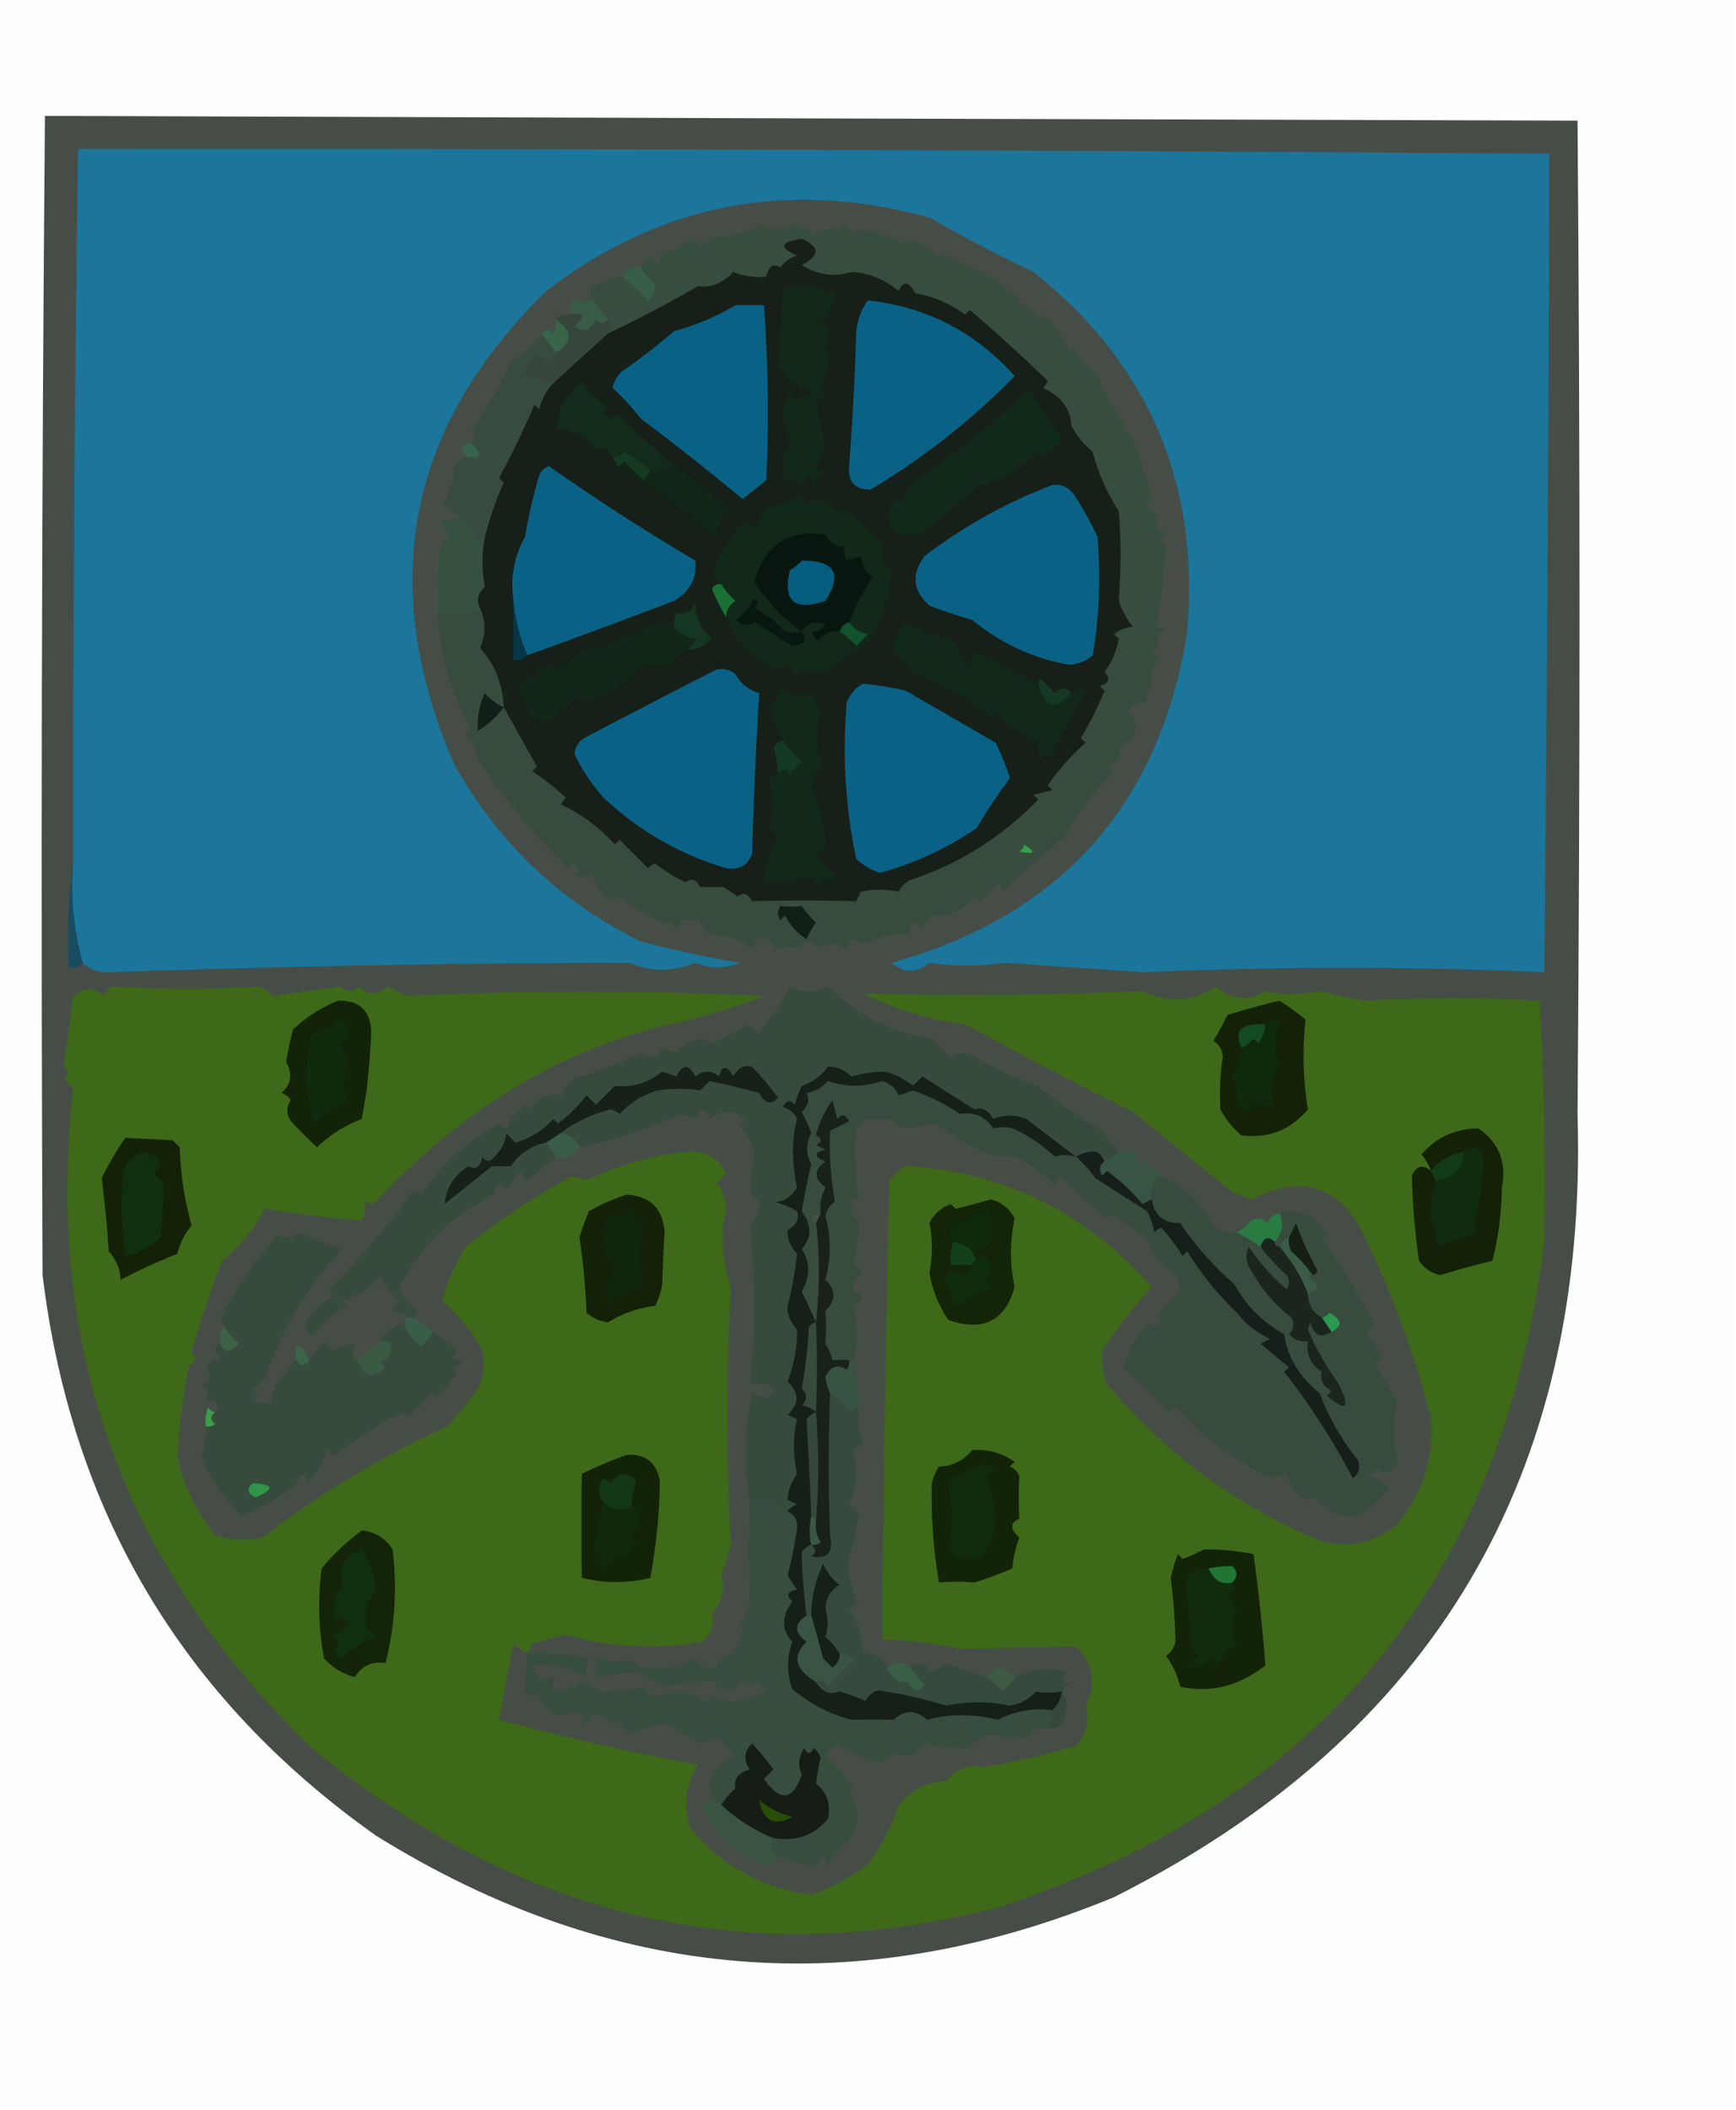 <svg xmlns="http://www.w3.org/2000/svg" width="367" height="446" style="shape-rendering:geometricPrecision;text-rendering:geometricPrecision;image-rendering:optimizeQuality;fill-rule:evenodd;clip-rule:evenodd"><path style="opacity:.008" fill="#00fe7f" d="M-.5-.5h367v446H-.5V-.5z"/><path style="opacity:.729" fill="#040c04" d="M9.5 24.5c107.45.369 215.45.702 324 1 .558 69.088.558 139.088 0 210 2.29 76.303-30.376 131.47-98 165.5-54.125 22.32-106.125 17.987-156-13C38.564 359.023 15.064 319.523 9 269.5c-.362-82.63-.196-164.297.5-245z"/><path style="opacity:.604" fill="#0091d0" d="M17.5 203.5c-1.963-6.924-2.63-14.257-2-22a9210.7 9210.7 0 0 1 1-150c103.669-.106 207.335.227 311 1a23611.88 23611.88 0 0 1-1 173 947.193 947.193 0 0 0-84.5 0c-9.846-.654-19.68-1.321-29.5-2-5.488.795-10.822.795-16 0-2.807 2.245-5.474 2.245-8 0 35.816-9.981 56.649-33.314 62.5-70 2.625-31.347-8.208-56.68-32.5-76a343.675 343.675 0 0 1-22-11.5c-29.834-8.198-56.834-3.032-81 15.5-29.404 28.742-35.904 62.075-19.5 100 9.297 16.632 22.464 29.132 39.5 37.5a230.779 230.779 0 0 0 21 4.5c-3.209 1.287-6.375 1.287-9.5 0-4.822 1.948-9.489 1.948-14 0-36.383.056-73.05.723-110 2-2.178.105-4.012-.561-5.5-2z"/><path style="opacity:.235" fill="#065024" d="M244.5 132.5h-5a19.841 19.841 0 0 1-3-5.5c.528-6.752.528-13.085 0-19a42.114 42.114 0 0 1-5.5-12.5 18.822 18.822 0 0 1-4.5-5.5c-.18-3.58-2.18-6.247-6-8a3.647 3.647 0 0 0 1-1.5 349.045 349.045 0 0 0-16.5-15l-1 1c-3.099-2.323-6.599-3.824-10.5-4.5-1.376-2.542-2.543-2.71-3.5-.5-3.063-2.492-6.397-3.826-10-4-3.712 1.118-7.212.618-10.5-1.5 3.861-1.981 3.861-3.815 0-5.5-4.583.615-4.916 1.782-1 3.5a6.977 6.977 0 0 0-3.5 2.5c-1.558-.845-2.558-.178-3 2-2.55.177-4.883-.157-7-1-2.211 2.378-4.711 3.378-7.5 3a259.02 259.02 0 0 1-19 10c1.333-1 1.333-2 0-3l-3-4c-1.062-1.075-1.062-2.075 0-3a31.716 31.716 0 0 1 6-2 38.44 38.44 0 0 1 5.5 5c1.119-1.052 1.619-2.219 1.5-3.5a14.696 14.696 0 0 1-3-3.5c1.194-2.518 2.36-2.518 3.5 0l1-4 1 1a63.33 63.33 0 0 0 5.5-3 4.458 4.458 0 0 1 1.5 2 6.977 6.977 0 0 1 3.5-2.5c3.403-.1 6.57-.934 9.5-2.5 2.101 1.114 4.267 1.114 6.5 0a9.208 9.208 0 0 1 4.5 2l7-2c.853 1.625 1.853 1.958 3 1 3.227.453 6.227 1.453 9 3l1-1c2.51.609 4.51 1.942 6 4 .414-.457.914-.79 1.5-1a96.551 96.551 0 0 0 11 5.5 613.41 613.41 0 0 1 9.5 8.5l1-1a30.325 30.325 0 0 1 5 8l1-1a10.912 10.912 0 0 0 4.5 5 95.773 95.773 0 0 0 8.5 15 82.807 82.807 0 0 0 3.5 10.5l-1 3c1.922 1.46 2.589 3.127 2 5 2.667.667 2.667 1.333 0 2l2 1c-.467 6.628-1.134 12.461-2 17.5z"/><path style="opacity:.235" fill="#0f964a" d="M135.5 56.5c.79 1.294 1.79 2.46 3 3.5.119 1.281-.381 2.448-1.5 3.5a38.44 38.44 0 0 0-5.5-5c.787-1.604 2.12-2.27 4-2z"/><path style="opacity:.729" fill="#050e08" d="M239.5 132.5c-1.458.079-2.792.579-4 1.5l1 1c-.428 2.629-1.428 4.962-3 7 1.315 1.395.981 2.395-1 3l1 1a69.953 69.953 0 0 1-5 10l1 1a51.057 51.057 0 0 0-8 9l1 1-4 1 1 1c-7.706 7.918-16.706 13.585-27 17-1.167.5-2 1.333-2.5 2.5-2.935-.6-5.602-.6-8 0l-1 2a409.458 409.458 0 0 0-22 0c-.853-1.625-1.853-1.958-3-1l-3-2h-5c-.853-1.625-1.853-1.958-3-1a29.936 29.936 0 0 1-6.5-4 3.647 3.647 0 0 0-1.5 1l-6-6-1 1c-3.292-3.634-7.125-6.467-11.5-8.5a3.647 3.647 0 0 0 1-1.5 52.865 52.865 0 0 0-7-5.5l1-1a2010.355 2010.355 0 0 1-7-12.5c-.254-4.968-1.92-9.135-5-12.5 1.204-2.862 1.204-5.696 0-8.5-.87-1.532-.536-3.032 1-4.5-.672-3.656-.672-7.156 0-10.5.899-3.647 2.232-7.481 4-11.5l-1-1c2.896-5.39 5.396-10.556 7.5-15.5l1 1c.564-2.387 1.73-4.387 3.5-6 3.692-3.362 7.359-6.695 11-10a259.02 259.02 0 0 0 19-10c2.789.378 5.289-.622 7.5-3 2.117.843 4.45 1.177 7 1 .442-2.178 1.442-2.845 3-2a6.977 6.977 0 0 1 3.5-2.5c-3.916-1.718-3.583-2.885 1-3.5 3.861 1.685 3.861 3.519 0 5.5 3.288 2.118 6.788 2.618 10.5 1.5 3.603.174 6.937 1.508 10 4 .957-2.21 2.124-2.042 3.5.5 3.901.676 7.401 2.177 10.5 4.5l1-1a349.045 349.045 0 0 1 16.5 15 3.647 3.647 0 0 1-1 1.5c3.82 1.753 5.82 4.42 6 8a18.822 18.822 0 0 0 4.5 5.5c1.166 4.496 3 8.662 5.5 12.5.528 5.915.528 12.248 0 19a19.841 19.841 0 0 0 3 5.5z"/><path style="opacity:.604" fill="#008ecd" d="M183.5 63.5c12.371 1.352 22.704 6.686 31 16a151.162 151.162 0 0 1-30.5 24c-3.267.009-4.767-1.658-4.5-5a589.054 589.054 0 0 0 1.5-28c.168-2.677 1.001-5.01 2.5-7z"/><path style="opacity:.235" fill="#128840" d="m125.5 63.5 3 4c-.897 1.098-1.73 1.098-2.5 0-1.279 2.437-2.779 2.937-4.5 1.5 2.453-2.355 2.119-3.189-1-2.5a4.934 4.934 0 0 1 .5-3c1.451.236 2.951.236 4.5 0z"/><path style="opacity:.604" fill="#008fce" d="M155.5 64.5h6a313.324 313.324 0 0 1 .5 37 2187.73 2187.73 0 0 1-5 4 533.74 533.74 0 0 0-21.5-17 56.839 56.839 0 0 0-6-6.5 6.202 6.202 0 0 1 2-3.5 135.155 135.155 0 0 0 11-8.5c4.677-1.281 9.011-3.115 13-5.5z"/><path style="opacity:.235" fill="#052f15" d="M128.5 67.5c1.333 1 1.333 2 0 3a9539.354 9539.354 0 0 0-11 10c-2.37.121-4.703-.379-7-1.5.482-1.46 1.649-2.96 3.5-4.5 1.349 2.57 2.516 2.57 3.5 0 3.6-2.151 3.6-4.484 0-7 .709-.904 1.709-1.237 3-1 3.119-.689 3.453.145 1 2.5 1.721 1.437 3.221.937 4.5-1.5.77 1.098 1.603 1.098 2.5 0z"/><path style="opacity:.235" fill="#0bb158" d="M117.5 67.5c3.6 2.516 3.6 4.849 0 7l-3-4c.897-1.098 1.73-1.098 2.5 0a4.934 4.934 0 0 0 .5-3z"/><path style="opacity:.235" fill="#064c22" d="m114.5 70.5 3 4c-.984 2.57-2.151 2.57-3.5 0-1.851 1.54-3.018 3.04-3.5 4.5 2.297 1.121 4.63 1.621 7 1.5-1.77 1.613-2.936 3.613-3.5 6l-1-1c-2.104 4.944-4.604 10.11-7.5 15.5l1 1c-1.768 4.019-3.101 7.853-4 11.5-.617.111-1.117.444-1.5 1a27.237 27.237 0 0 0-3.5-5 70.417 70.417 0 0 0-4-3c1.57-2.382 2.404-5.049 2.5-8 .708-.88 1.542-1.547 2.5-2 3.366.587 3.7-.413 1-3 1.098-.897 1.098-1.73 0-2.5a78.984 78.984 0 0 0 8.5-14.5c3.04-1.896 5.206-3.896 6.5-6z"/><path style="opacity:.235" fill="#054f24" d="M217.5 82.5a121.428 121.428 0 0 1 7 10.5 11.826 11.826 0 0 1-4.5 3.5l-1-1c-3.366 4.06-7.366 6.393-12 7-3.916 3.744-8.416 7.411-13.5 11-.925-1.141-1.759-1.141-2.5 0-3.15-1.628-3.983-3.962-2.5-7 .925-1.141 1.759-1.141 2.5 0 .346-2.348 1.513-4.181 3.5-5.5a240.14 240.14 0 0 0 23-18.5z"/><path style="opacity:.235" fill="#064a21" d="M165.5 60.5c2.324.495 4.491.495 6.5 0 1.261.26 2.261.926 3 2 .889-1.388 1.389-1.221 1.5.5-.49 1.982-1.49 3.649-3 5l2 2c-1.267 1.796-1.267 3.63 0 5.5a109.545 109.545 0 0 1-2 6.5c.958 1.147.625 2.147-1 3l2 9-2 5 2 1c-1.167.5-2 1.333-2.5 2.5-.667-2.667-1.333-2.667-2 0a15.256 15.256 0 0 0-4.5-1.5c.388-1.525.388-3.192 0-5l2-2c-2.298-4.026-2.465-7.86-.5-11.5l1 2c1.281.12 2.448-.38 3.5-1.5-.753-1.487-1.586-1.654-2.5-.5-.317-1.8-.984-2.134-2-1-.336-1.575-1.169-2.908-2.5-4 .339-5.325.672-10.992 1-17z"/><path style="opacity:.235" fill="#095125" d="M142.5 98.5c-1.46.692-3.126 1.026-5 1a33.655 33.655 0 0 0-5.5-4c-.671.752-1.504 1.086-2.5 1-.722-.418-1.222-1.084-1.5-2-1.364.758-2.531.258-3.5-1.5-2.15-1.411-4.484-2.245-7-2.5.497-3.988 2.33-7.322 5.5-10 1.457 2.158 3.29 3.991 5.5 5.5-1.154.914-.987 1.747.5 2.5.414-.457.914-.79 1.5-1 4.046 3.717 8.046 7.383 12 11z"/><path style="opacity:.235" fill="#0bac55" d="M99.5 93.5c2.7 2.587 2.366 3.587-1 3-1.315-1.395-.981-2.395 1-3z"/><path style="opacity:.235" fill="#0d9248" d="M137.5 99.5c-.283.789-.783 1.456-1.5 2l-4-4c-.383.556-.883.89-1.5 1l-1-2c.996.086 1.829-.248 2.5-1a33.655 33.655 0 0 1 5.5 4z"/><path style="opacity:.235" fill="#043c19" d="M137.5 99.5c1.874.026 3.54-.308 5-1 4.286 2.643 8.286 5.81 12 9.5a15.83 15.83 0 0 0-3.5 5.5c-6.476-5.665-13.309-10.665-20.5-15 .617-.11 1.117-.444 1.5-1l4 4c.717-.544 1.217-1.211 1.5-2z"/><path style="opacity:.604" fill="#008fce" d="M111.5 138.5c-1.631-3.732-2.631-7.732-3-12-.604-4.694.229-9.028 2.5-13a97.638 97.638 0 0 1 3-13c.388-.928 1.055-1.595 2-2a483.235 483.235 0 0 0 31 20c.387 3.665-1.113 6.498-4.5 8.5a1800.964 1800.964 0 0 1-31 11.5zM222.5 102.5c1.89-.203 3.39.463 4.5 2a59.61 59.61 0 0 1 5 9 97.7 97.7 0 0 1-1 25c-1.353 1.204-3.019 1.871-5 2-7.59-1.337-14.423-4.504-20.5-9.5a91.988 91.988 0 0 1-9-3c-3.557-3.182-3.891-6.682-1-10.5 8.392-6.357 17.392-11.357 27-15z"/><path style="opacity:.235" fill="#03602d" d="M97.5 109.5a27.237 27.237 0 0 1 3.5 5c.383-.556.883-.889 1.5-1-.672 3.344-.672 6.844 0 10.5-1.536 1.468-1.87 2.968-1 4.5-.958.453-1.792 1.119-2.5 2-2.115-1.098-4.282-1.098-6.5 0-.166-5.011 0-10.011.5-15l1.5-1.5c.443-1.518-.224-2.685-2-3.5 1.478-.73 3.144-1.063 5-1z"/><path style="opacity:.714" fill="#1d9041" d="M152.5 123.5a14.698 14.698 0 0 0 3 3.5c-1.323.816-1.989 1.983-2 3.5a58.077 58.077 0 0 1-3-6c.457-.798 1.124-1.131 2-1z"/><path style="opacity:.235" fill="#064920" d="M153.5 130.5c.011-1.517.677-2.684 2-3.5a14.698 14.698 0 0 1-3-3.5 31.147 31.147 0 0 0-2-2 36.006 36.006 0 0 1 6.5-11l3 1c.242-1.638 1.075-3.138 2.5-4.5a14.293 14.293 0 0 0 6.5-2.5l1 2c2.754-1.574 5.087-.908 7 2a3.647 3.647 0 0 1 1.5-1 62.419 62.419 0 0 1 8 7.5c.335 1.164.335 2.497 0 4l2 1c-.279 5.534-1.779 10.701-4.5 15.5-3.083 1.737-6.249 4.071-9.5 7-2.241-1.14-4.408-1.14-6.5 0-.928-1.835-2.094-2.168-3.5-1-5.387-2.053-9.053-5.72-11-11z"/><path style="opacity:.729" fill="#05130d" d="M169.5 133.5c1.24 1.814.573 2.814-2 3a1076.422 1076.422 0 0 1-8-5c-1.312.96-2.646.794-4-.5a13.015 13.015 0 0 0 4-4.5c1.006.438 1.006 1.104 0 2a24.91 24.91 0 0 1 6.5 5c1.117.236 2.284.236 3.5 0z"/><path style="opacity:.729" fill="#06100c" d="M179.5 131.5c-1 .333-1.667 1-2 2-1.89-.203-3.39.463-4.5 2a4.457 4.457 0 0 1-1.5-2c1.029.204 2.029-.296 3-1.5-2.174-.877-3.841-.377-5 1.5a37.29 37.29 0 0 1-10-10.5c2.164-7.862 7.164-11.195 15-10 .808 1.706 2.141 2.539 4 2.5a4.934 4.934 0 0 0 .5 3l3-1c.199 1.902 1.033 3.402 2.5 4.5a48.297 48.297 0 0 0-5 9.5z"/><path style="opacity:.604" fill="#008bc7" d="M169.5 118.5c6.997-.058 8.663 2.776 5 8.5-6.591 2.244-9.091.077-7.5-6.5.995-.566 1.828-1.233 2.5-2z"/><path style="opacity:.235" fill="#138740" d="M145.5 137.5c.453-.958 1.119-1.792 2-2.5-1.781-.033-3.448-.867-5-2.5a4.934 4.934 0 0 1 .5-3c1.566.561 2.899-.106 4-2-.002 3.025 1.165 5.525 3.5 7.5-1.41 1.372-3.077 2.205-5 2.5z"/><path style="opacity:.235" fill="#05401d" d="M142.5 132.5c1.552 1.633 3.219 2.467 5 2.5-.881.708-1.547 1.542-2 2.5-1.613.444-2.78 1.444-3.5 3h-6c-3.001 3.42-6.334 5.753-10 7h-4a27.83 27.83 0 0 0-5.5 5 35.193 35.193 0 0 1-4.5-1 14.325 14.325 0 0 0-2.5-5.5c.565-2.298 1.732-3.131 3.5-2.5.879-2.846 2.546-3.513 5-2a182.475 182.475 0 0 1 7-5l1 1a74.508 74.508 0 0 0 8-4l1 1c2.221-3.125 4.721-3.792 7.5-2z"/><path style="opacity:.42" fill="#148b45" d="M179.5 131.5c1.009 1.435 2.343 2.269 4 2.5l-2.5 2.5a14.698 14.698 0 0 0-3.5-3c.333-1 1-1.667 2-2z"/><path style="opacity:.235" fill="#05451e" d="M219.5 144.5c1.438 5.203 3.771 5.87 7 2 1.075-1.062 2.075-1.062 3 0a77.95 77.95 0 0 0-7.5 14c-.667-1.333-1.333-1.333-2 0a8.43 8.43 0 0 1-.5-4 4.934 4.934 0 0 1-3-.5l1-1c-2.949-.39-5.116-1.89-6.5-4.5a3.647 3.647 0 0 1-1.5 1 82.706 82.706 0 0 0-16-9.5c-1.966-1.46-3.632-3.127-5-5a40.79 40.79 0 0 1 2.5-5.5c1.996.496 3.663 1.496 5 3 1.395-1.315 2.395-.981 3 1 .718-.951 1.551-1.117 2.5-.5.542 2.255 1.709 4.088 3.5 5.5l1-3c4.807 2.647 9.307 4.98 13.5 7z"/><path style="opacity:.69" fill="#00415c" d="M108.5 126.5c.369 4.268 1.369 8.268 3 12-.709.904-1.709 1.237-3 1v-13z"/><path style="opacity:.235" fill="#054921" d="M101.5 128.5c1.204 2.804 1.204 5.638 0 8.5 3.08 3.365 4.746 7.532 5 12.5 2.265 4.079 4.598 8.246 7 12.5l-1 1a52.865 52.865 0 0 1 7 5.5 3.647 3.647 0 0 1-1 1.5c4.375 2.033 8.208 4.866 11.5 8.5l1-1 6 6a3.647 3.647 0 0 1 1.5-1 29.936 29.936 0 0 0 6.5 4c1.147-.958 2.147-.625 3 1h5l3 2c1.147-.958 2.147-.625 3 1a409.458 409.458 0 0 1 22 0l1-2c2.398-.6 5.065-.6 8 0 .5-1.167 1.333-2 2.5-2.5 10.294-3.415 19.294-9.082 27-17l-1-1 4-1-1-1a51.057 51.057 0 0 1 8-9l-1-1a69.953 69.953 0 0 0 5-10l-1-1c1.981-.605 2.315-1.605 1-3 1.572-2.038 2.572-4.371 3-7l-1-1c1.208-.921 2.542-1.421 4-1.5h5c2.597.221 2.597.721 0 1.5.714 1.343.38 2.676-1 4l2 1c-1.941 1.816-2.608 3.816-2 6a11.333 11.333 0 0 0-1.5 3.5c-1.281-.119-2.448.381-3.5 1.5 2.653 3.39 1.986 6.057-2 8 .799 1.749.132 3.082-2 4l1 1c-4.24 4.323-7.573 8.823-10 13.5a184.965 184.965 0 0 0-13.5 12l-1-2c-1 1.667-2.333 3-4 4l-1-1c-2.501 3.098-5.501 4.431-9 4a7.293 7.293 0 0 0-2 3c-1.16-2.297-2.16-1.964-3 1-3-.34-6 .327-9 2l-3-1a4.457 4.457 0 0 1-1.5 2c-1.667-1.333-3.333-1.333-5 0a185.977 185.977 0 0 0-3-2c-.283.789-.783 1.456-1.5 2-1.525-.388-3.192-.388-5 0-1.101-1.894-2.434-2.561-4-2l-1 2a17.958 17.958 0 0 0-7-3c-1.943.459-3.276-.541-4-3h-4c-.667 2.667-1.333 2.667-2 0l-1 1c-3.675-1.565-7.009-3.565-10-6a3.647 3.647 0 0 1-1.5 1c-2.448-1.303-3.948-3.303-4.5-6-1.049 1.017-2.216 1.184-3.5.5 1.154-.914.987-1.747-.5-2.5l-1 1c-7.37-7.317-13.703-14.984-19-23-.304-1.941-1.137-3.607-2.5-5a3.646 3.646 0 0 1 1-1.5c-3.927-7.173-6.26-15.006-7-23.5 2.218-1.098 4.385-1.098 6.5 0 .708-.881 1.542-1.547 2.5-2z"/><path style="opacity:.604" fill="#008fce" d="M151.5 141.5c1.478-.262 2.811.071 4 1 1.097 2.035 2.763 3.368 5 4a997.184 997.184 0 0 0-1.5 34c-.943 2.454-2.776 3.454-5.5 3-9.836-2.92-18.502-7.92-26-15a39.683 39.683 0 0 1-6-9c.029-1.529.696-2.696 2-3.5a2331.28 2331.28 0 0 1 28-14.5z"/><path style="opacity:.235" fill="#148f47" d="M226.5 146.5c-3.229 3.87-5.562 3.203-7-2-.065-.438.101-.772.5-1l3 3c1.292-1.291 2.458-1.291 3.5 0z"/><path style="opacity:.604" fill="#008fce" d="M182.5 144.5c3.022.304 6.022.804 9 1.5l19 11c1.236 2.539 2.236 5.039 3 7.5a105.313 105.313 0 0 0-7 10.5c-6.35 4.333-13.183 7.5-20.5 9.5a13.24 13.24 0 0 1-5-3 113.22 113.22 0 0 1-2-33c.69-1.85 1.856-3.184 3.5-4z"/><path style="opacity:.729" fill="#06100d" d="M106.5 149.5c-1.476 2-3.309 3.667-5.5 5-.116-3.129.384-5.795 1.5-8 1.142 1.326 2.476 2.326 4 3z"/><path style="opacity:.235" fill="#119249" d="M165.5 156.5a25.14 25.14 0 0 0 4 4.5l-2.5 2.5c-.77-1.098-1.603-1.098-2.5 0a20.975 20.975 0 0 0-1-5.5c.544-.717 1.211-1.217 2-1.5z"/><path style="opacity:.235" fill="#054720" d="M164.5 163.5c.897-1.098 1.73-1.098 2.5 0l2.5-2.5a25.14 25.14 0 0 1-4-4.5l-2-4c-.609-2.505.057-4.838 2-7 1.902 1.651 3.902 1.984 6 1a15.69 15.69 0 0 1 2 4c-.951 3.657-.951 7.491 0 11.5-2.312 2.734-2.479 5.234-.5 7.5.883 3.35 1.383 6.517 1.5 9.5l-2 2 4 4c-.753 1.487-1.586 1.654-2.5.5-.667 2.667-1.333 2.667-2 0a431.89 431.89 0 0 0-10.5 1c.191-3.485 1.191-6.651 3-9.5l-2-2c1.068-3.06 1.068-6.393 0-10 .544-.717 1.211-1.217 2-1.5z"/><path style="opacity:.667" fill="#38c650" d="M216.5 178.5c2.637 1.654 2.303 2.154-1 1.5.556-.383.889-.883 1-1.5z"/><path style="opacity:.729" fill="#031005" d="M170.5 198.5c-1.951-1.216-3.451-2.882-4.5-5l-1 1c-.667-1-.667-2 0-3 1.43.194 2.93.194 4.5 0a23.65 23.65 0 0 0 3 3.5 18.473 18.473 0 0 0-2 3.5z"/><path style="opacity:.671" fill="#004d6f" d="M15.5 181.5c-.63 7.743.037 15.076 2 22-.709.904-1.709 1.237-3 1-.325-7.852.008-15.518 1-23z"/><path style="opacity:.667" fill="#3b7600" d="M111.5 349.5a185.977 185.977 0 0 1-3-2l-3 16a560.434 560.434 0 0 0 42 9.5c-2.603 4.325-3.103 8.825-1.5 13.5 6.689 7.929 15.189 12.595 25.5 14a42.759 42.759 0 0 0 12-6.5 44.632 44.632 0 0 0 6.5-12.5c2.832-3.278 6.165-4.945 10-5 2.251-2.71 4.918-3.71 8-3a171.274 171.274 0 0 0 19.5-4.5c2.183-2.561 2.85-5.394 2-8.5 2.388-4.482 1.722-8.649-2-12.5-8.096.157-16.263.324-24.5.5a96.2 96.2 0 0 0-16.5-2c.245-30.769.745-63.102 1.5-97a14.972 14.972 0 0 1 3.5-3c20.601 1.131 37.935 9.631 52 25.5a107.697 107.697 0 0 0-10.5 13.5c-.17 2.345.163 4.679 1 7 11.889 14.209 26.389 25.042 43.5 32.5 6.096 2.538 11.93 1.705 17.5-2.5 5.723-6.468 8.223-14.135 7.5-23a215.424 215.424 0 0 0-13.5-37c-5.043-11.549-13.21-14.549-24.5-9a28.931 28.931 0 0 0-4-1.5 7513.591 7513.591 0 0 1-21-17 1147.938 1147.938 0 0 1-35.5-18.5c-7.323-.879-14.489-3.045-21.5-6.5 20.044.493 39.71.326 59-.5 5.573 2.604 10.739 2.271 15.5-1 3.38 2.902 6.88 3.236 10.5 1 3.692.787 7.525.787 11.5 0 3.098.802 6.265 1.469 9.5 2 12.781-.728 25.114-.728 37 0a687.322 687.322 0 0 1 1 50.5c-8.55 71.498-46.883 118.498-115 141-52.533 13.815-100.867 2.815-145-33-40.229-38.364-57.229-85.031-51-140l-2-2c1.14-.741 1.14-1.575 0-2.5.62-4.982 1.286-9.982 2-15 2.472-1.848 4.639-1.848 6.5 0a4.451 4.451 0 0 1 1.5-2c10.471.618 20.971.618 31.5 0l3 2 14-2c1.333 1.333 2.667 1.333 4 0 1.729 1.934 3.729 1.934 6 0l4 2a841.168 841.168 0 0 1 75.5 0 120.783 120.783 0 0 1-20 6c-23.344 5.61-44.01 18.11-62 37.5-.95.617-1.782.451-2.5-.5.379 1.575.212 3.075-.5 4.5a259.578 259.578 0 0 1-20.5-2.5 36.886 36.886 0 0 1-9 11 167.151 167.151 0 0 0-6.5 19.5c1.154.914.987 1.747-.5 2.5-1.352 6.579-2.185 13.079-2.5 19.5 1.404 6.129 4.07 11.629 8 16.5 3.273 1.085 6.606 1.252 10 .5a203.97 203.97 0 0 1 39-23.5 74.371 74.371 0 0 0 6.5-8c1.25-2.577 1.584-5.243 1-8a38.026 38.026 0 0 0-8.5-10.5c.901-3.776 2.568-7.609 5-11.5a159.787 159.787 0 0 1 22.5-15l3 1c6.878-3.323 13.878-5.323 21-6 3.934-.451 6.768 1.049 8.5 4.5l-2 2c1.22 1.525 1.887 3.359 2 5.5-1.238 5.501-.905 11.001 1 16.5a524.762 524.762 0 0 0 0 54.5 109.636 109.636 0 0 1-2 6.5c.775 2.904.108 5.57-2 8 .608 2.184-.059 4.184-2 6-9.755 1.711-19.421 1.211-29-1.5a81.805 81.805 0 0 0-7 2c-.363.683-.696 1.35-1 2z"/><path style="opacity:.235" fill="#054720" d="m236.5 243.5-3 2c-.283-.789-.783-1.456-1.5-2-1.388-.286-2.888.048-4.5 1-3.416-2.57-6.916-5.237-10.5-8-2.478-.947-4.812-.947-7 0-1.101-1.894-2.434-2.561-4-2a1870.466 1870.466 0 0 1-11-7l-2 2a15.096 15.096 0 0 0-6-3c-2.297.039-4.63.372-7 1-1.674-1.509-3.34-2.176-5-2-1.42 1.922-3.253 3.255-5.5 4a28.931 28.931 0 0 0-1.5 4c-.914-1.154-1.747-.987-2.5.5 1.41.368 2.41 1.201 3 2.5-1.149 4.421-1.149 9.254 0 14.5-1.393 2.178-3.06 3.178-5 3 1.574.353 3.241 1.02 5 2 .561 1.566-.106 2.899-2 4-.176 1.66.491 3.326 2 5-.364 3.486-1.03 7.152-2 11-.156 1.67.51 3.337 2 5 .049 3.655-.617 7.321-2 11 2.494 2.423 2.494 4.756 0 7l2 1c-.889 3.662-.889 7.496 0 11.5-1.314 1.952-1.98 3.785-2 5.5l2 1c-.916.278-1.582.778-2 1.5-.958-.453-1.792-1.119-2.5-2-1.66.666-3.494.666-5.5 0a60.037 60.037 0 0 1 .5-23l3 1c2-1 2-2 0-3-1.264.14-2.431.14-3.5 0 1.257-10.526 1.257-21.692 0-33.5 1.49-1.663 2.156-3.33 2-5l-2-2a40.963 40.963 0 0 1 1-8 15.096 15.096 0 0 0-3-6l1-1c-2.029-2.443-4.529-2.61-7.5-.5-.691-2.391-1.691-2.391-3 0l-3-1a99.433 99.433 0 0 1-21.5 7c-.762-1.762-2.096-2.762-4-3 3.074-2.285 6.574-3.951 10.5-5a3.943 3.943 0 0 1 2 1c2.195-2.43 4.862-4.097 8-5 3.249-.458 6.249-.458 9 0l2-2c3.487.739 6.987 1.573 10.5 2.5 1.176 2.301 2.51 2.634 4 1a68.474 68.474 0 0 0-5.5-6.5c-1.566-.561-2.899.106-4 2-1.309-2.391-2.309-2.391-3 0-1.667-1.333-3.333-1.333-5 0-1.333-2.667-2.667-2.667-4 0l-3-1c-3.111 2.437-6.445 3.437-10 3l-4 4-2-2a37.337 37.337 0 0 1-6 6l-1-1c-2.195 2.43-4.862 4.097-8 5l-2-2c-.08 1.748-.913 3.415-2.5 5-.925 1.141-1.759 1.141-2.5 0-.442 2.179-1.442 2.845-3 2-3.069 2.013-4.735 4.68-5 8 3.358-2.697 6.691-5.364 10-8h4c1.857-2.7 4.357-4.366 7.5-5l2 3c-2.278 2.187-4.444 3.854-6.5 5l-1-2-3 4c-.984-2.295-1.817-1.961-2.5 1-8.79 4.289-15.456 10.789-20 19.5.755 2.133 2.088 3.8 4 5-.556.383-.89.883-1 1.5h-1c-1.109-.79-2.442-1.29-4-1.5l2-2c-2.29-1.688-3.623-3.521-4-5.5-2.142 2.573-4.808 4.406-8 5.5l1 1a20.798 20.798 0 0 0-7.5 6.5c-.87-.608-1.37-1.441-1.5-2.5 1.339-2.672 3.339-4.672 6-6-1.14-.741-1.14-1.575 0-2.5a180.02 180.02 0 0 0 17-20 3.647 3.647 0 0 1 1.5 1c4.261-6.393 9.761-11.393 16.5-15a3.647 3.647 0 0 1 1.5 1 14.506 14.506 0 0 1 4-5l1 1c1.821-2.758 4.155-3.758 7-3 .318-1.561 1.151-2.728 2.5-3.5a286.736 286.736 0 0 0 14.5-5.5c1.649 1.398 2.982 1.064 4-1l3 1c1.434-1.636 3.267-2.636 5.5-3a3.647 3.647 0 0 1 1.5 1c2.484-.907 5.15-2.241 8-4 .945.405 1.612 1.072 2 2a41.249 41.249 0 0 0 7-10c2.667 1.333 5.333 1.333 8 0 6.44 6.211 13.773 9.878 22 11l4 4c1.388-1.054 2.888-1.22 4.5-.5a74.675 74.675 0 0 0 14 6.5 85.185 85.185 0 0 0 13 9c1.357 1.686 2.69 3.352 4 5z"/><path style="opacity:.729" fill="#030a03" d="M71.5 211.5c4.43-.07 6.763 2.097 7 6.5a185.556 185.556 0 0 1-1 12.5l-1 6a28.238 28.238 0 0 0-9.5 6 115.54 115.54 0 0 1-5-5c-1.495-1.61-1.661-3.276-.5-5a4.458 4.458 0 0 0-2-1.5c2.072-1.793 2.405-3.96 1-6.5a52.85 52.85 0 0 1 1.5-7c2.903-2.646 6.07-4.646 9.5-6z"/><path style="opacity:.729" fill="#030902" d="M270.5 211.5a54.7 54.7 0 0 1 5.5 4 70.575 70.575 0 0 0 .5 19c-3.689 4.345-8.355 6.178-14 5.5a18.117 18.117 0 0 1-4.5-5.5c-.217-3.888-.05-7.554.5-11-.029-1.529-.696-2.696-2-3.5a60.667 60.667 0 0 0 3-5.5 253.208 253.208 0 0 1 11-3z"/><path style="opacity:.235" fill="#03421d" d="M262.5 221.5c.958-.453 1.792-1.119 2.5-2l1 1c.921-1.208 1.421-2.542 1.5-4 .709-.904 1.709-1.237 3-1-1.203 3.609-1.203 6.942 0 10-2.007 2.389-2.34 5.056-1 8-1.701.466-3.201.466-4.5 0-.853 1.625-1.853 1.958-3 1a38.852 38.852 0 0 0-1.5-7c1.002-2.333 1.669-4.333 2-6z"/><path style="opacity:.235" fill="#06401c" d="M71.5 215.5c.79.283 1.456.783 2 1.5.56 1.566-.106 2.899-2 4 1.074.739 1.74 1.739 2 3-.886 3.236-.886 6.236 0 9-2.715.878-5.049 2.378-7 4.5-1.906-6.494-2.072-12.827-.5-19 2.21-.489 4.043-1.489 5.5-3z"/><path style="opacity:.42" fill="#138643" d="M267.5 216.5c-.079 1.458-.579 2.792-1.5 4l-1-1c-.708.881-1.542 1.547-2.5 2-1.771-3.642-.105-5.309 5-5z"/><path style="opacity:.729" fill="#051109" d="m118.5 239.5-3 2c-3.143.634-5.643 2.3-7.5 5h-4a3176.324 3176.324 0 0 0-10 8c.265-3.32 1.931-5.987 5-8 1.558.845 2.558.179 3-2 .741 1.141 1.575 1.141 2.5 0 1.587-1.585 2.42-3.252 2.5-5l2 2c3.138-.903 5.805-2.57 8-5l1 1a37.337 37.337 0 0 0 6-6l2 2 4-4c3.555.437 6.889-.563 10-3l3 1c1.333-2.667 2.667-2.667 4 0 1.667-1.333 3.333-1.333 5 0 .691-2.391 1.691-2.391 3 0 1.101-1.894 2.434-2.561 4-2a68.474 68.474 0 0 1 5.5 6.5c-1.49 1.634-2.824 1.301-4-1a219.592 219.592 0 0 0-10.5-2.5l-2 2c-2.751-.458-5.751-.458-9 0-3.138.903-5.805 2.57-8 5a3.943 3.943 0 0 0-2-1c-3.926 1.049-7.426 2.715-10.5 5z"/><path style="opacity:.729" fill="#041008" d="M227.5 244.5c-1.701-.466-3.201-.466-4.5 0-2.966-2.739-5.966-4.739-9-6-1.164-.335-2.497-.335-4 0-1.913-2.622-4.246-3.622-7-3a44.249 44.249 0 0 0-10-5l-3 1c-.7-1.532-1.866-2.532-3.5-3-3.866 1.288-7.699 1.288-11.5 0-1.171 1.393-2.671 2.227-4.5 2.5.714 1.343.38 2.676-1 4a37.138 37.138 0 0 1 2 4.5c-1.14 2.241-1.14 4.408 0 6.5a196.216 196.216 0 0 0-2 10c2.137 2.971 2.137 5.637 0 8 1.812 2.791 1.812 5.791 0 9a138.29 138.29 0 0 1 3 6.5c-.617.111-1.117.444-1.5 1a102.63 102.63 0 0 1-1.5 13c1.211 1.22 1.211 2.387 0 3.5 1.237.232 2.237.732 3 1.5-.789.283-1.456.783-2 1.5.425 6.949.758 13.782 1 20.5-.43 2.12-.43 4.12 0 6-.789.283-1.456.783-2 1.5.07 4.165.403 8.665 1 13.5-2.639 1.659-2.639 3.492 0 5.5-3.083 3.037-2.416 5.87 2 8.5 1.255 2.141 2.922 2.807 5 2a66.678 66.678 0 0 1 5.5 2c1.101-1.894 2.434-2.561 4-2a89.784 89.784 0 0 1 13 3c4.602-.935 9.102-.935 13.5 0 2.233-.364 4.066-1.364 5.5-3 1.626.354 3.459.354 5.5 0-.233 1.562-.9 2.895-2 4-3.873-.569-7.707.098-11.5 2-5.367-1.279-10.367-1.279-15 0-2.504-2.147-4.838-2.147-7 0a236.002 236.002 0 0 0-9 0c-4.689-1.225-8.856-3.392-12.5-6.5-1.192-3.281-1.192-6.614 0-10-2.314-2.437-2.314-5.27 0-8.5-1.402-1.342-1.069-2.176 1-2.5l-2-3a89.798 89.798 0 0 0 2-10c.113-1.699-.553-2.866-2-3.5.418-.722 1.084-1.222 2-1.5l-2-1c.02-1.715.686-3.548 2-5.5-.889-4.004-.889-7.838 0-11.5l-2-1c2.494-2.244 2.494-4.577 0-7 1.383-3.679 2.049-7.345 2-11-1.49-1.663-2.156-3.33-2-5 .97-3.848 1.636-7.514 2-11-1.509-1.674-2.176-3.34-2-5 1.894-1.101 2.561-2.434 2-4-1.759-.98-3.426-1.647-5-2 1.94.178 3.607-.822 5-3-1.149-5.246-1.149-10.079 0-14.5-.59-1.299-1.59-2.132-3-2.5.753-1.487 1.586-1.654 2.5-.5a28.931 28.931 0 0 1 1.5-4c2.247-.745 4.08-2.078 5.5-4 1.66-.176 3.326.491 5 2 2.37-.628 4.703-.961 7-1a15.096 15.096 0 0 1 6 3l2-2c3.687 2.364 7.354 4.698 11 7 1.566-.561 2.899.106 4 2 2.188-.947 4.522-.947 7 0 3.584 2.763 7.084 5.43 10.5 8z"/><path style="opacity:.729" fill="#030801" d="M302.5 247.5c-.404-1.256-1.071-2.423-2-3.5 3.129-3.591 7.129-5.425 12-5.5 4.388 2.984 6.055 7.15 5 12.5a66.68 66.68 0 0 1-2 15.5 197.12 197.12 0 0 0-11 3c-1.883-.376-3.383-1.376-4.5-3a141.945 141.945 0 0 1-1.5-18c.937-2.142 2.27-2.476 4-1z"/><path style="opacity:.729" fill="#030901" d="M26.5 240.5c3.197.165 6.53.331 10 .5l1.5 1.5c.166 5.565 1 11.065 2.5 16.5a15.104 15.104 0 0 0-3 6 134.075 134.075 0 0 0-12 5.5c-.108-2.283-.941-4.283-2.5-6a276.896 276.896 0 0 0-1.5-15.5 67.55 67.55 0 0 1 5-8.5z"/><path style="opacity:.235" fill="#129349" d="M118.5 239.5c1.904.238 3.238 1.238 4 3-1.46 1.922-3.127 2.589-5 2l-2-3 3-2z"/><path style="opacity:.235" fill="#065024" d="M303.5 249.5c3.667-.333 5.667-2.333 6-6 1.842-1.534 3.175-1.2 4 1 .136 4.525-.53 9.358-2 14.5.457.414.791.914 1 1.5a68.253 68.253 0 0 0-8.5 3 20.431 20.431 0 0 0-1.5-5.5c-.101-3.077.232-5.91 1-8.5z"/><path style="opacity:.235" fill="#0c6b33" d="M245.5 248.5c-1.922 1.46-2.589 3.127-2 5-.65.304-1.317.637-2 1a37.424 37.424 0 0 0-7.5-7l-1 1c-.74-1.249-.573-2.249.5-3l3-2c2.446-1.008 3.946-.008 4.5 3l1-1c1.359.865 2.526 1.865 3.5 3z"/><path style="opacity:.235" fill="#035b2a" d="M30.5 243.5c3.609.682 4.275 2.182 2 4.5l2 2c.017 3.633-.15 7.467-.5 11.5-2.185 2.04-4.685 3.374-7.5 4-.88-5.889-1.047-11.889-.5-18 .907-2.109 2.407-3.442 4.5-4z"/><path style="opacity:.235" fill="#0a984b" d="M309.5 243.5c-.333 3.667-2.333 5.667-6 6l-1-2c1.863-2.205 4.197-3.539 7-4z"/><path style="opacity:.729" fill="#07130c" d="M179.5 287.5a2.428 2.428 0 0 1-.5 2c-1.952-1.2-3.452-.7-4.5 1.5.119 1.145.452 2.312 1 3.5-.39 10.292-.39 20.292 0 30 .751 3.649-.582 5.149-4 4.5 1.098-.77 1.098-1.603 0-2.5a2.428 2.428 0 0 0 2-.5c-.88-1.356-1.214-2.856-1-4.5.62-7.475.62-15.141 0-23 .255-6.539.255-12.872 0-19 .824-7.613.824-14.613 0-21l1-2c-.239-1.967.094-3.801 1-5.5-2.473-1.925-2.473-3.758 0-5.5-2.491-1.041-2.491-1.874 0-2.5l-2-1c1.333-.667 1.333-1.333 0-2a20.713 20.713 0 0 1 3.5-7.5l1 4c.914-1.154 1.747-.987 2.5.5l-4 2c-.224 4.826.109 9.826 1 15-1.074.739-1.741 1.739-2 3 1.226 4.483 1.226 8.983 0 13.5 2.291 2.255 2.291 4.422 0 6.5a47.26 47.26 0 0 1 0 7 11.333 11.333 0 0 1 1.5 3.5c1.285-.098 2.451-.098 3.5 0z"/><path style="opacity:.729" fill="#030801" d="M132.5 252.5c4.989.323 7.656 2.989 8 8-.24 3.586-.407 7.252-.5 11a15.256 15.256 0 0 1-1.5 4.5 24.682 24.682 0 0 0-10 3.5 9.201 9.201 0 0 1-4.5-2 148.73 148.73 0 0 0-1.5-16 66.678 66.678 0 0 1 2-5.5c2.658-1.478 5.325-2.645 8-3.5z"/><path style="opacity:.235" fill="#033818" d="M133.5 255.5a19.602 19.602 0 0 1 2 3.5c-.03 4.136-.03 8.303 0 12.5a86.653 86.653 0 0 0-6.5 4 15.256 15.256 0 0 0-1.5-4.5c1.894-1.101 2.561-2.434 2-4-2.173-2.892-2.506-6.059-1-9.5 1.22-1.211 2.387-1.211 3.5 0 .717-.544 1.217-1.211 1.5-2z"/><path style="opacity:.729" fill="#05100b" d="M233.5 245.5c-1.073.751-1.24 1.751-.5 3l1-1a37.424 37.424 0 0 1 7.5 7c.683-.363 1.35-.696 2-1 .542 3.419 2.542 5.086 6 5 3.101 4.624 6.934 8.958 11.5 13 2.457 4.491 5.957 7.991 10.5 10.5.682 4.831 3.182 8.998 7.5 12.5a50.366 50.366 0 0 0 8 14c.699 1.574.365 2.907-1 4-4.34-8.272-9.173-15.772-14.5-22.5l1-1a329.475 329.475 0 0 1-6-5l2-1c-2.764-1.261-5.097-3.095-7-5.5a66.327 66.327 0 0 1-10.5-13l-1 1a39.447 39.447 0 0 0-4.5-6 3.647 3.647 0 0 0-1.5 1 15.256 15.256 0 0 0-1.5-4.5 2629.318 2629.318 0 0 1-11-7 26.416 26.416 0 0 0-4-4.5c1.612-.952 3.112-1.286 4.5-1 .717.544 1.217 1.211 1.5 2z"/><path style="opacity:.235" fill="#05441e" d="M62.5 287.5c1 1.333 2 1.333 3 0 .783-1.576 1.95-2.909 3.5-4a4.451 4.451 0 0 0 1.5 2c1.578-1.14 3.245-1.64 5-1.5-1.184 1.145-1.184 2.312 0 3.5 1.26 3.423 3.26 3.923 6 1.5l-1-1c1.894-1.101 2.56-2.434 2-4a2.429 2.429 0 0 0-2-.5c1.007-2.022 2.674-3.355 5-4 .169 1.789 1.336 3.455 3.5 5a10.51 10.51 0 0 0 2.5-3c1.32 1.03 2.82 2.03 4.5 3 .617.949.45 1.782-.5 2.5 2.667.667 2.667 1.333 0 2l1 1a17.833 17.833 0 0 1-4.5 5.5l-1-1c-1.333 2-3 3.667-5 5l-1-1a99.706 99.706 0 0 0-14 9 3.944 3.944 0 0 1-2-1c-.41 2.452-1.743 4.785-4 7-.805-2.401-1.638-2.234-2.5.5a61.425 61.425 0 0 1-11.5 6.5 39.714 39.714 0 0 1-8.5-12.5c.767-2.061 1.1-4.227 1-6.5a2.429 2.429 0 0 0 2-.5c-1.098-.77-1.098-1.603 0-2.5 1.102-1.592.435-2.425-2-2.5.958-1.147.625-2.147-1-3 1.894-1.079 2.227-2.413 1-4a7.292 7.292 0 0 1 3-2c-1.291-1.292-1.291-2.458 0-3.5.035.904.535 1.57 1.5 2 1.059-.13 1.892-.63 2.5-1.5a14.694 14.694 0 0 1-3-3.5 44.043 44.043 0 0 0-1-2 107.147 107.147 0 0 1 12-17.5c1.665.744 3.331.577 5-.5a89.975 89.975 0 0 0 9 3.5c-7.45 7.831-12.95 16.997-16.5 27.5l-2.5 2.5c1.333.667 1.333 1.333 0 2a8.43 8.43 0 0 0 4 .5 6.846 6.846 0 0 1 1-4 106.569 106.569 0 0 1 4-5z"/><path style="opacity:.235" fill="#054921" d="M227.5 244.5a26.416 26.416 0 0 1 4 4.5c3.681 2.355 7.348 4.689 11 7a15.256 15.256 0 0 1 1.5 4.5 3.647 3.647 0 0 1 1.5-1 39.447 39.447 0 0 1 4.5 6l1-1a66.327 66.327 0 0 0 10.5 13c1.903 2.405 4.236 4.239 7 5.5l-2 1a329.475 329.475 0 0 0 6 5l-1 1c5.327 6.728 10.16 14.228 14.5 22.5 1.365-1.093 1.699-2.426 1-4a50.366 50.366 0 0 1-8-14c-4.318-3.502-6.818-7.669-7.5-12.5-4.543-2.509-8.043-6.009-10.5-10.5-4.566-4.042-8.399-8.376-11.5-13-3.458.086-5.458-1.581-6-5-.589-1.873.078-3.54 2-5 4.764 2.262 8.431 5.762 11 10.5 1.812 1.313 3.479 1.813 5 1.5 1.529.784 3.196 1.784 5 3 1.247 1.785 3.08 3.785 5.5 6 .667 1 .667 2 0 3a43.126 43.126 0 0 1-8-9c-.798 1.759-.631 3.426.5 5a31.5 31.5 0 0 0 8.5 10c.684 1.284.517 2.451-.5 3.5 1.063 1.188 2.397 1.688 4 1.5-.419 2.825.581 4.991 3 6.5-.561 1.566.106 2.899 2 4l-1 1c4.188 3.507 5.021 2.674 2.5-2.5a58.034 58.034 0 0 1-6.5-11.5l.5-1.5c.726 2.785 2.226 3.452 4.5 2 2.392-1.242 2.225-2.575-.5-4-.383.556-.883.889-1.5 1-1.908-.986-2.908-2.652-3-5 2.57-.984 2.57-2.151 0-3.5.228-.399.562-.565 1-.5.543-.06.876-.393 1-1a63.724 63.724 0 0 1-4.5-10l-1.5 3c-1 .333-1.667 1-2 2-.667 0-1-.333-1-1 1.651-1.902 1.984-3.902 1-6 4.289-1.029 7.622.471 10 4.5l-1 1c4.463 5.993 8.129 11.993 11 18l-2 2c1.803 1.262 3.136 2.929 4 5l-2 1a129.595 129.595 0 0 1 5 8.5c-1.14 4.238-1.14 8.404 0 12.5-1.048 2.2-2.548 2.7-4.5 1.5l-1.5 1.5c1.574.336 2.908 1.169 4 2.5-4.91 7.232-10.076 7.898-15.5 2-1.073.78-2.24.613-3.5-.5-1.425-1.362-2.258-2.862-2.5-4.5l-3 1c-7.764-3.578-14.597-8.578-20.5-15a3.647 3.647 0 0 0-1.5 1l-9.5-9.5c1.033-3.655 2.866-6.822 5.5-9.5.914 1.154 1.747.987 2.5-.5l-1-1 5-5a11.25 11.25 0 0 0-1-3.5c-2.79-1.887-4.79-4.387-6-7.5l-7.5-5.5-1 1a179.275 179.275 0 0 1-10-9l-1 2c-2.064-1.967-4.731-3.967-8-6-1.43-.194-2.93-.194-4.5 0a47.971 47.971 0 0 1-12.5-7c-2.296.434-4.962.768-8 1a4.457 4.457 0 0 0-1.5-2 26.051 26.051 0 0 1-5.5 0l-2 2c-.35 4.755-.183 9.588.5 14.5l-2 1c1.333.667 1.333 1.333 0 2l2 2c.078 2.953-.255 5.953-1 9l2 2c-1.894 1.101-2.561 2.434-2 4 2.391.691 2.391 1.691 0 3 .937 3.672.937 7.505 0 11.5h-1c-1.049-.098-2.215-.098-3.5 0a11.333 11.333 0 0 0-1.5-3.5 47.26 47.26 0 0 0 0-7c2.291-2.078 2.291-4.245 0-6.5 1.226-4.517 1.226-9.017 0-13.5.259-1.261.926-2.261 2-3-.891-5.174-1.224-10.174-1-15l4-2c-.753-1.487-1.586-1.654-2.5-.5l-1-4a20.713 20.713 0 0 0-3.5 7.5c1.333.667 1.333 1.333 0 2l2 1c-2.491.626-2.491 1.459 0 2.5-2.473 1.742-2.473 3.575 0 5.5-.906 1.699-1.239 3.533-1 5.5-1.924.211-2.257.877-1 2 .824 6.387.824 13.387 0 21a138.29 138.29 0 0 0-3-6.5c1.812-3.209 1.812-6.209 0-9 2.137-2.363 2.137-5.029 0-8 .587-3.386 1.254-6.72 2-10-1.14-2.092-1.14-4.259 0-6.5a37.138 37.138 0 0 0-2-4.5c1.38-1.324 1.714-2.657 1-4 1.829-.273 3.329-1.107 4.5-2.5 3.801 1.288 7.634 1.288 11.5 0 1.634.468 2.8 1.468 3.5 3l3-1a44.249 44.249 0 0 1 10 5c2.754-.622 5.087.378 7 3 1.503-.335 2.836-.335 4 0 3.034 1.261 6.034 3.261 9 6 1.299-.466 2.799-.466 4.5 0z"/><path style="opacity:.729" fill="#030f01" d="M277.5 269.5a31.447 31.447 0 0 0-4.5-5 4.934 4.934 0 0 1-.5-3l1.5-3a63.724 63.724 0 0 0 4.5 10c-.124.607-.457.94-1 1z"/><path style="opacity:.714" fill="#208d40" d="M270.5 256.5c.984 2.098.651 4.098-1 6-1.395-1.315-2.395-.981-3 1-1.804-1.216-3.471-2.216-5-3a10.515 10.515 0 0 0 3-2.5c1.284-.684 2.451-.517 3.5.5.417-1.256 1.25-1.923 2.5-2z"/><path style="opacity:.008" fill="#00ff7f" d="m173.5 256.5-1 2c-1.257-1.123-.924-1.789 1-2z"/><path style="opacity:.729" fill="#030b02" d="M209.5 253.5c2.223.614 3.889 1.948 5 4-1.031 5.032-1.031 9.865 0 14.5-1.976 7.186-6.643 9.519-14 7a24.365 24.365 0 0 1-4-10c.679-3.637.679-7.137 0-10.5.947-1.9 2.447-3.233 4.5-4l1 1c2.607-.623 5.107-1.29 7.5-2z"/><path style="opacity:.235" fill="#129b4d" d="M201.5 262.5c1.562.233 2.895.9 4 2l1 2c-.667 0-1 .333-1 1a14.386 14.386 0 0 0-4.5 0c-.127-2.059.039-3.726.5-5z"/><path style="opacity:.235" fill="#033e1b" d="M205.5 264.5c-1.105-1.1-2.438-1.767-4-2-1.184-1.188-1.184-2.355 0-3.5a75.95 75.95 0 0 1 7.5-3.5 16.242 16.242 0 0 1 0 8c-1.145.119-2.312.452-3.5 1z"/><path style="opacity:.235" fill="#158941" d="M272.5 261.5a4.934 4.934 0 0 0 .5 3 31.447 31.447 0 0 1 4.5 5c-.438-.065-.772.101-1 .5 2.57 1.349 2.57 2.516 0 3.5-1.23-3.359-3.23-6.692-6-10 .333-1 1-1.667 2-2z"/><path style="opacity:.235" fill="#04491f" d="M205.5 267.5c0-.667.333-1 1-1 1.148-1.395 2.148-1.228 3 .5-.551 1.398-.884 2.732-1 4l2 1c-3.026.83-5.859 2.33-8.5 4.5a38.026 38.026 0 0 0-2.5-6.5l1.5-1.5 3 1c.717-.544 1.217-1.211 1.5-2z"/><path style="opacity:.235" fill="#0f954a" d="M85.5 279.5c0-.667.333-1 1-1h1l4 3a10.51 10.51 0 0 1-2.5 3c-2.164-1.545-3.331-3.211-3.5-5z"/><path style="opacity:.729" fill="#0a180f" d="M269.5 262.5c0 .667.333 1 1 1 2.77 3.308 4.77 6.641 6 10 .092 2.348 1.092 4.014 3 5l2 3c-2.274 1.452-3.774.785-4.5-2l-.5 1.5a58.034 58.034 0 0 0 6.5 11.5c2.521 5.174 1.688 6.007-2.5 2.5l1-1c-1.894-1.101-2.561-2.434-2-4-2.419-1.509-3.419-3.675-3-6.5-1.603.188-2.937-.312-4-1.5 1.017-1.049 1.184-2.216.5-3.5a31.5 31.5 0 0 1-8.5-10c-1.131-1.574-1.298-3.241-.5-5a43.126 43.126 0 0 0 8 9c.667-1 .667-2 0-3-2.42-2.215-4.253-4.215-5.5-6 .605-1.981 1.605-2.315 3-1z"/><path style="opacity:.714" fill="#22b854" d="m281.5 281.5-2-3c.617-.111 1.117-.444 1.5-1 2.725 1.425 2.892 2.758.5 4z"/><path style="opacity:.235" fill="#1aa54c" d="M47.5 280.5a14.694 14.694 0 0 0 3 3.5c-.608.87-1.441 1.37-2.5 1.5-.965-.43-1.465-1.096-1.5-2-.237-1.291.096-2.291 1-3z"/><path style="opacity:.235" fill="#19853f" d="M80.5 283.5a2.429 2.429 0 0 1 2 .5c.56 1.566-.106 2.899-2 4l1 1c-2.74 2.423-4.74 1.923-6-1.5l5-4z"/><path style="opacity:.235" fill="#15b355" d="M65.5 287.5c-1 1.333-2 1.333-3 0-.213-4.016.787-4.016 3 0z"/><path style="opacity:.235" fill="#076730" d="M179.5 287.5h1c.759 3.539 1.093 6.872 1 10-.617.111-1.117.444-1.5 1a25.14 25.14 0 0 0-4.5-4c-.548-1.188-.881-2.355-1-3.5 1.048-2.2 2.548-2.7 4.5-1.5a2.428 2.428 0 0 0 .5-2z"/><path style="opacity:.235" fill="#0b421a" d="M172.5 279.5c.255 6.128.255 12.461 0 19-.763-.768-1.763-1.268-3-1.5 1.211-1.113 1.211-2.28 0-3.5a102.63 102.63 0 0 0 1.5-13c.383-.556.883-.889 1.5-1z"/><path style="opacity:.667" fill="#39c24d" d="M45.5 298.5c-1.098.897-1.098 1.73 0 2.5a2.429 2.429 0 0 1-2 .5 8.435 8.435 0 0 1 .5-4c.383.556.883.889 1.5 1z"/><path style="opacity:.729" fill="#030a03" d="M205.5 306.5c3.329-.236 6.329.597 9 2.5l-1 1c.928.388 1.595 1.055 2 2a73.432 73.432 0 0 0 0 9c-2.013.875-2.013 2.209 0 4a26.67 26.67 0 0 0-1.5 6.5 75.552 75.552 0 0 1-8 3c-2.288-.237-4.788-.237-7.5 0-1.193-7.19-1.693-14.19-1.5-21a11.333 11.333 0 0 1 1.5-3.5c2.945-.139 5.279-1.306 7-3.5z"/><path style="opacity:.729" fill="#030a02" d="M132.5 307.5c3.927-.244 6.26 1.59 7 5.5-.065 6.45-.731 13.283-2 20.5-4.879 1.19-9.713 1.19-14.5 0a790.876 790.876 0 0 1 0-22 96.977 96.977 0 0 1 9.5-4z"/><path style="opacity:.235" fill="#074920" d="M207.5 309.5c3.024.447 3.357 1.28 1 2.5 1.223 3.446 1.89 6.779 2 10-.435 2.867-1.601 5.367-3.5 7.5-1.43-.194-2.93-.194-4.5 0a11.38 11.38 0 0 1-2-2.5c.922-4.205.922-8.538 0-13a3.943 3.943 0 0 1 1-2c2.223-.566 4.223-1.4 6-2.5z"/><path style="opacity:.235" fill="#013416" d="M172.5 298.5c.62 7.859.62 15.525 0 23 0-.667-.333-1-1-1a818.593 818.593 0 0 0-1-20.5c.544-.717 1.211-1.217 2-1.5z"/><path style="opacity:.714" fill="#2db34d" d="M53.5 313.5c4.422.258 4.589 1.258.5 3-1.728-.852-1.895-1.852-.5-3z"/><path style="opacity:.235" fill="#147f3f" d="M133.5 318.5c-2.098.984-4.098.651-6-1-1.166-1.666-1.166-3.333 0-5a3.647 3.647 0 0 1 1.5 1c1.688-2.348 3.522-2.515 5.5-.5a20.975 20.975 0 0 0-1 5.5z"/><path style="opacity:.235" fill="#033c19" d="M127.5 317.5c1.902 1.651 3.902 1.984 6 1a2.428 2.428 0 0 1 2 .5c-1.333 1.333-1.333 2.667 0 4-1.981.605-2.315 1.605-1 3a20.499 20.499 0 0 1-2.5 3.5l-1-1a14.972 14.972 0 0 1-3.5 3c-1.211-.774-1.211-1.607 0-2.5a4.457 4.457 0 0 1-2-1.5 182.023 182.023 0 0 1 2-10z"/><path style="opacity:.729" fill="#040c04" d="M76.5 323.5c2.763.244 4.93 1.577 6.5 4 .982 8.204.482 16.204-1.5 24-2.825-.419-4.991.581-6.5 3-2.543-.707-4.71-2.04-6.5-4a60.728 60.728 0 0 1-.5-19c2.485-3 5.318-5.667 8.5-8z"/><path style="opacity:.235" fill="#107e38" d="M171.5 320.5c.667 0 1 .333 1 1-.214 1.644.12 3.144 1 4.5a2.428 2.428 0 0 1-2 .5c-.43-1.88-.43-3.88 0-6z"/><path style="opacity:.729" fill="#030a02" d="M254.5 327.5c3.419-.056 6.919.277 10.5 1a377.27 377.27 0 0 1 2.5 23.5c-5.565 4.392-11.565 5.892-18 4.5-.572-2.417-1.572-4.584-3-6.5 1.074-.739 1.741-1.739 2-3-.074-4.2-.407-8.7-1-13.5a43.145 43.145 0 0 1 1.5-5l1 1a36.354 36.354 0 0 0 4.5-2z"/><path style="opacity:.235" fill="#055326" d="M76.5 327.5c1.662 2.412 2.662 5.246 3 8.5-1.964 2.518-2.63 5.184-2 8l2 2a30.132 30.132 0 0 0-7.5 4.5l-1.5-1.5c1.211-1.113 1.211-2.28 0-3.5 2.583-.964 3.083-2.298 1.5-4l-1 1c-.944-2.847-.444-5.347 1.5-7.5-1.37-3.425-.037-5.925 4-7.5z"/><path style="opacity:.729" fill="#031007" d="M177.5 349.5c.156.998-.344 1.998-1.5 3l-2-2a230.16 230.16 0 0 0-2.5-9c-.021-3.608.812-7.274 2.5-11a11.532 11.532 0 0 0 3.5 4.5c-1.89 1.078-2.89 2.745-3 5 .612 2.141.612 4.141 0 6a14.698 14.698 0 0 1 3 3.5z"/><path style="opacity:.714" fill="#279643" d="M260.5 334.5c-2.212.547-3.879-.453-5-3a29.812 29.812 0 0 1 5-.5c1.184 1.145 1.184 2.312 0 3.5z"/><path style="opacity:.235" fill="#074b22" d="M255.5 331.5c1.121 2.547 2.788 3.547 5 3 .832.829.499 1.662-1 2.5a18.08 18.08 0 0 1 2 3.5c-1.333 2.333-1.333 4.667 0 7a10.91 10.91 0 0 0-4.5 5c-.451-2.429-1.285-2.596-2.5-.5-4.682.773-5.015.107-1-2l-1.5-1.5c-.49-5.07-.99-9.904-1.5-14.5 1.119-1.876 2.786-2.709 5-2.5z"/><path style="opacity:.235" fill="#0e6b33" d="M170.5 341.5h1a230.16 230.16 0 0 1 2.5 9l2 2c1.156-1.002 1.656-2.002 1.5-3 1.256-.039 2.256.461 3 1.5l-5.5 5.5c-.838-1.499-1.671-1.832-2.5-1-4.416-2.63-5.083-5.463-2-8.5-2.639-2.008-2.639-3.841 0-5.5z"/><path style="opacity:.235" fill="#04461e" d="M175.5 294.5a25.14 25.14 0 0 1 4.5 4c.383-.556.883-.889 1.5-1-.268 2.619.065 5.119 1 7.5-.928.388-1.595 1.055-2 2 1.037 3.748.704 7.415-1 11l2 2c-.241 2.848-.907 5.848-2 9-.248 3.652.418 6.985 2 10l-2 1c1.904 2.877 2.904 6.044 3 9.5 2.534-.241 4.2.759 5 3 1.042 2.291 2.542 3.291 4.5 3 1.085 2.157 2.251 2.324 3.5.5a14.698 14.698 0 0 1-3-3.5c1.73-1.412 3.23-1.078 4.5 1l3-2a199.966 199.966 0 0 0 8.5 3c1.294.79 2.461 1.79 3.5 3a10.515 10.515 0 0 0 2.5-3c3.433-1.915 7.1-2.248 11-1-1.402 1.342-1.069 2.176 1 2.5-.916.278-1.582.778-2 1.5-2.041.354-3.874.354-5.5 0-1.434 1.636-3.267 2.636-5.5 3-4.398-.935-8.898-.935-13.5 0a89.784 89.784 0 0 0-13-3c-1.566-.561-2.899.106-4 2a66.678 66.678 0 0 0-5.5-2c-2.078.807-3.745.141-5-2 .829-.832 1.662-.499 2.5 1l5.5-5.5c-.744-1.039-1.744-1.539-3-1.5a14.698 14.698 0 0 0-3-3.5c.612-1.859.612-3.859 0-6 .11-2.255 1.11-3.922 3-5a11.532 11.532 0 0 1-3.5-4.5c-1.688 3.726-2.521 7.392-2.5 11h-1c-.597-4.835-.93-9.335-1-13.5.544-.717 1.211-1.217 2-1.5 1.098.897 1.098 1.73 0 2.5 3.418.649 4.751-.851 4-4.5-.39-9.708-.39-19.708 0-30z"/><path style="opacity:.235" fill="#0e9c4b" d="M192.5 352.5a14.698 14.698 0 0 0 3 3.5c-1.249 1.824-2.415 1.657-3.5-.5-1.958.291-3.458-.709-4.5-3 1.667-1.333 3.333-1.333 5 0z"/><path style="opacity:.235" fill="#1b863d" d="M214.5 354.5a10.515 10.515 0 0 1-2.5 3 14.698 14.698 0 0 0-3.5-3c1.818-2.515 3.818-2.515 6 0z"/><path style="opacity:.235" fill="#064f23" d="M158.5 317.5c2.006.666 3.84.666 5.5 0 .708.881 1.542 1.547 2.5 2 1.447.634 2.113 1.801 2 3.5a89.798 89.798 0 0 1-2 10l2 3c-2.069.324-2.402 1.158-1 2.5-2.314 3.23-2.314 6.063 0 8.5-1.192 3.386-1.192 6.719 0 10 3.644 3.108 7.811 5.275 12.5 6.5 2.638-.057 5.638-.057 9 0 2.162-2.147 4.496-2.147 7 0 4.633-1.279 9.633-1.279 15 0 3.793-1.902 7.627-2.569 11.5-2l-1 4c-1.808-.817-3.308-.15-4.5 2a48.982 48.982 0 0 1-8-1c-1.676.561-3.009 1.561-4 3a54.326 54.326 0 0 1-10-1c-1.46 2.71-3.46 3.376-6 2l-3 2c-3.327-.738-6.327-2.072-9-4l-2.5 2.5a49.743 49.743 0 0 1 6 7l-1 1c2.473 3.438 2.307 6.938-.5 10.5a14.506 14.506 0 0 0-4 5c-.626-2.491-1.459-2.491-2.5 0a94.977 94.977 0 0 1-8-2c-1.638-1.205-1.971-2.538-1-4 4.681.801 8.514-.533 11.5-4 .755-2.997-.078-5.497-2.5-7.5a49.863 49.863 0 0 1 1-5.5 4.457 4.457 0 0 0-1.5-2c-.667 1.333-1.333 1.333-2 0-1.207 1.94-1.374 3.773-.5 5.5-1.843 5.604-4.51 5.937-8 1l2-2a55.747 55.747 0 0 0-4.5-5.5c-1.718 1.702-1.885 3.535-.5 5.5-2.459.724-3.459 2.057-3 4a14.698 14.698 0 0 0-3 3.5l-2-1c-1.378-4.084.289-7.251 5-9.5l-3.5-3.5c-1.268.116-2.602.449-4 1a72.538 72.538 0 0 0-7-4c-2.489-.077-5.156.59-8 2a7.293 7.293 0 0 1-2-3 3.647 3.647 0 0 1-1.5 1c-1.39-1.703-2.89-2.37-4.5-2l-1 2a7.293 7.293 0 0 0-2-3c-1.751.674-3.417 1.007-5 1l-4-5c-.667 1.333-1.333 1.333-2 0 .083-2.619.25-5.286.5-8a52.052 52.052 0 0 1 13 1c-.645 1.232-.811 2.565-.5 4-3.888-2.115-7.722-2.949-11.5-2.5a11.333 11.333 0 0 1 1.5 3.5c1.049-1.017 2.216-1.184 3.5-.5-1.154.914-.987 1.747.5 2.5l6-2 2 2c3.481.115 6.814-.218 10-1 .674 1.078 1.674 1.745 3 2 3.183-1.168 6.017-1.168 8.5 0a4.457 4.457 0 0 1 1.5 2 4.457 4.457 0 0 1 1.5-2c3.955 1.733 7.955 1.233 12-1.5a9.454 9.454 0 0 1-2.5-1.5c-.971.698-2.137.698-3.5 0-1.925 2.473-3.758 2.473-5.5 0a56.767 56.767 0 0 0-11 1l-5-3c-2.548-.034-5.215.299-8 1l-1.5-1.5c1.333-.667 1.333-1.333 0-2l2-.5c1.91 1.048 3.744 1.048 5.5 0l2 2h7l5-2c1.101 1.894 2.434 2.561 4 2 .991-1.439 2.324-2.439 4-3a29.517 29.517 0 0 1 2.5-4.5l-1-1a66.678 66.678 0 0 0 2-5.5c-.322-7.311-.322-14.311 0-21z"/><path style="opacity:.235" fill="#043815" d="M224.5 357.5c1.297 2.193 1.297 4.527 0 7a5.576 5.576 0 0 1-3 1l1-4c1.1-1.105 1.767-2.438 2-4z"/><path style="opacity:.729" fill="#040c05" d="M163.5 388.5c-3.797-1.439-7.464-3.772-11-7a14.698 14.698 0 0 1 3-3.5c-.459-1.943.541-3.276 3-4-1.385-1.965-1.218-3.798.5-5.5a55.747 55.747 0 0 1 4.5 5.5l-2 2c3.49 4.937 6.157 4.604 8-1-.874-1.727-.707-3.56.5-5.5.667 1.333 1.333 1.333 2 0a4.457 4.457 0 0 1 1.5 2 49.863 49.863 0 0 0-1 5.5c2.422 2.003 3.255 4.503 2.5 7.5-2.986 3.467-6.819 4.801-11.5 4z"/><path style="opacity:.667" fill="#346700" d="M160.5 380.5c2.027 1.68 4.361 2.847 7 3.5-3.787 2.108-6.12.941-7-3.5z"/><path style="opacity:.235" fill="#0f7136" d="m150.5 380.5 2 1c3.536 3.228 7.203 5.561 11 7-.971 1.462-.638 2.795 1 4a31.147 31.147 0 0 0-2 2c-6.402-2.236-11.069-6.403-14-12.5.336-1.03 1.003-1.53 2-1.5z"/></svg>